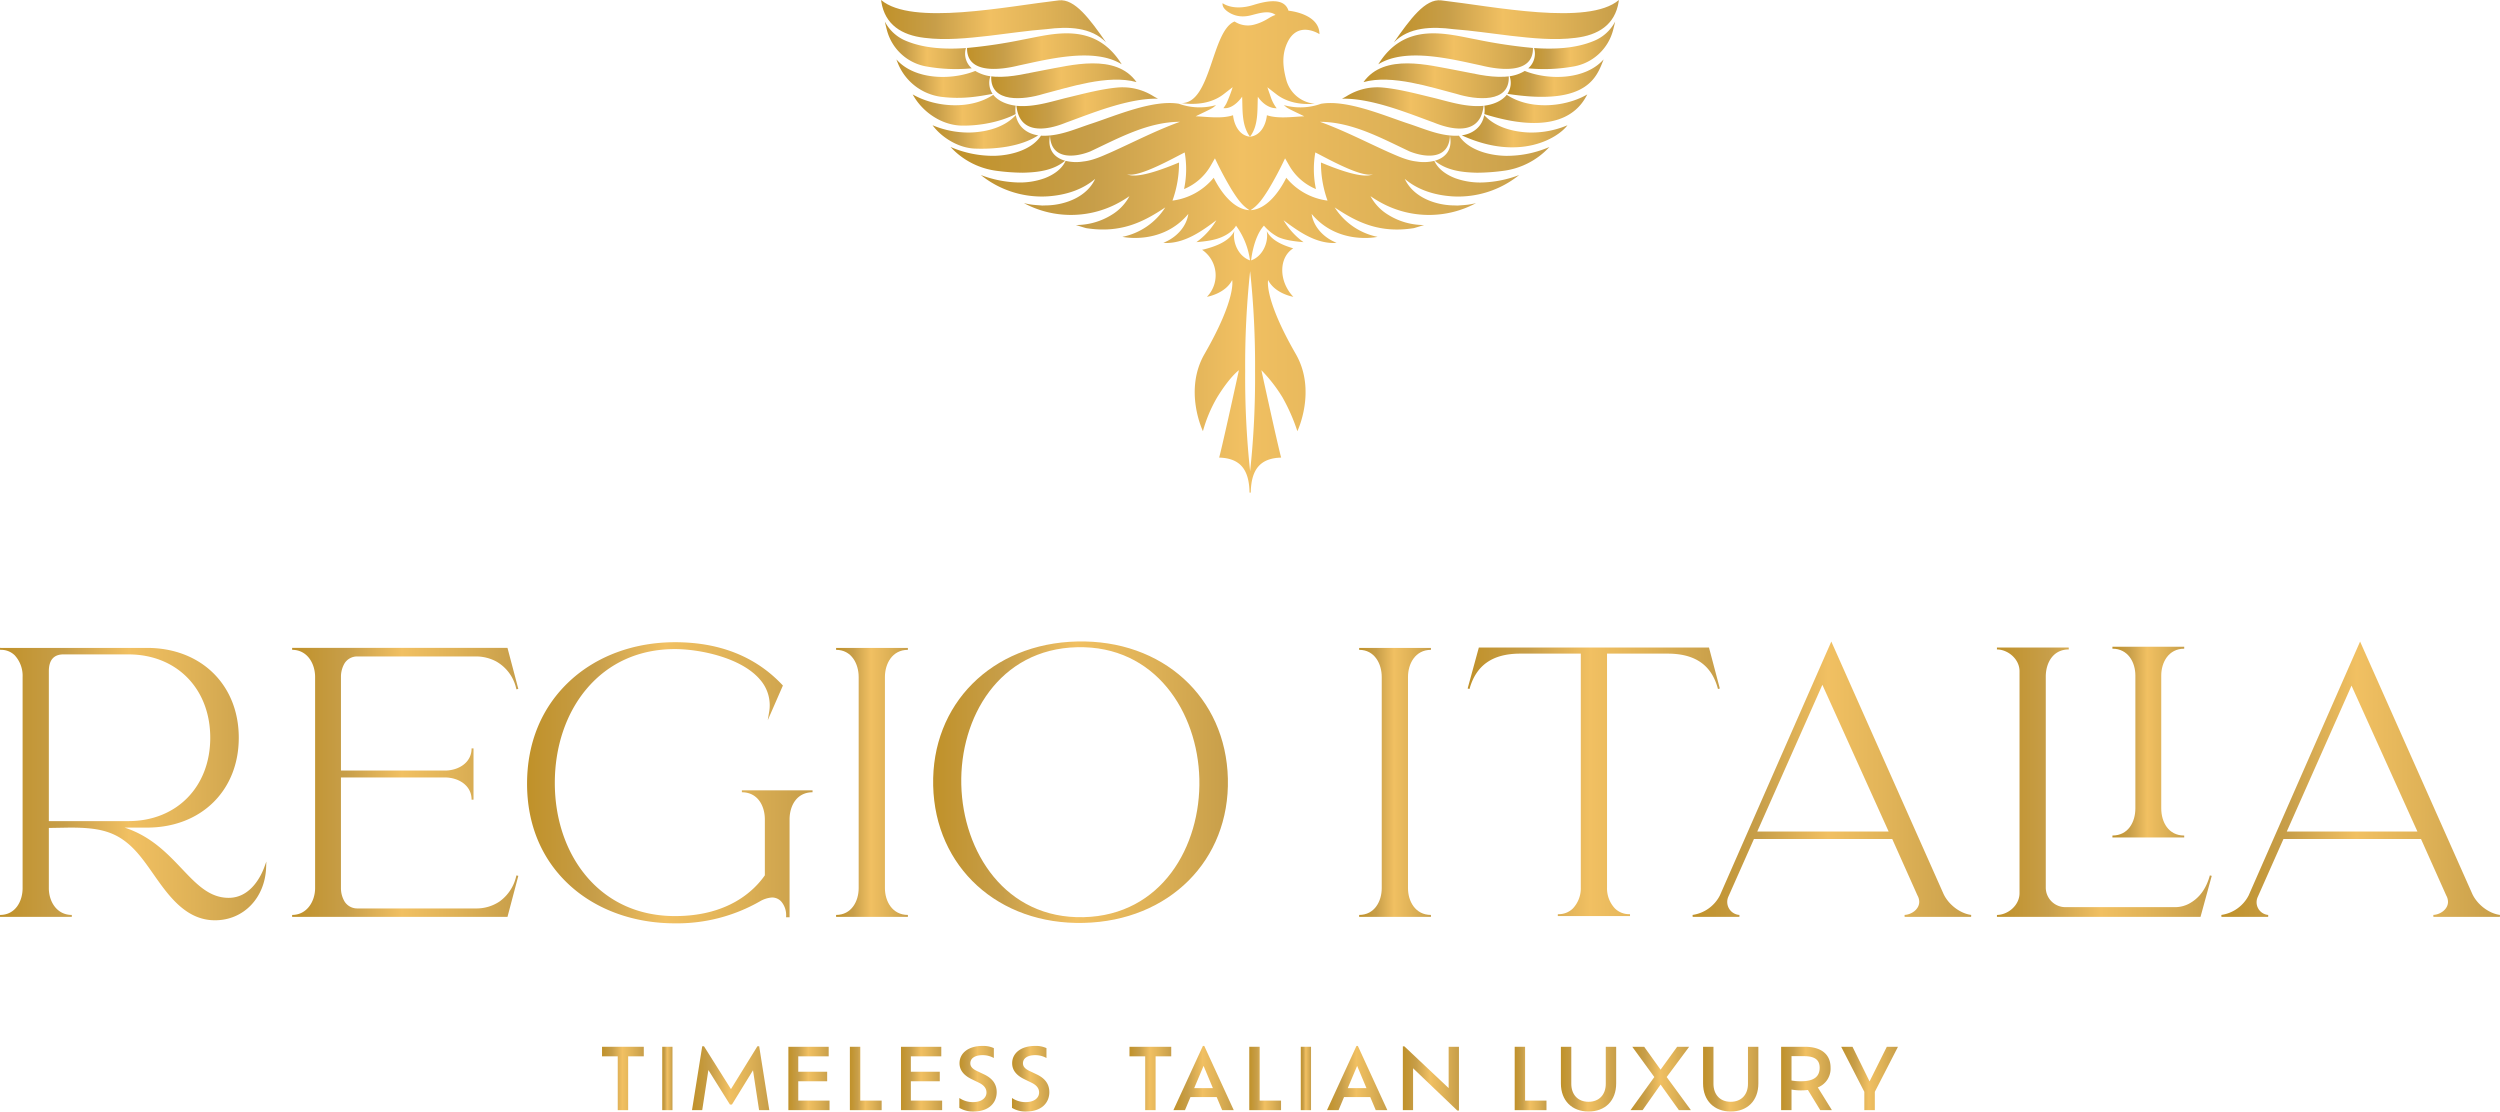 <svg xmlns="http://www.w3.org/2000/svg" xmlns:xlink="http://www.w3.org/1999/xlink" width="1000" height="444.602" viewBox="0 0 1000 444.602"><defs><linearGradient id="a" y1="0.5" x2="1" y2="0.5" gradientUnits="objectBoundingBox"><stop offset="0" stop-color="#c09129"/><stop offset="0.239" stop-color="#c79e49"/><stop offset="0.485" stop-color="#f1c062"/><stop offset="0.725" stop-color="#dfb257"/><stop offset="1" stop-color="#c79e49"/></linearGradient><linearGradient id="ad" x1="0" y1="0.5" x2="1" y2="0.5" xlink:href="#a"/><linearGradient id="ao" x1="0" y1="0.5" x2="1" y2="0.5" xlink:href="#a"/></defs><g transform="translate(-460 -317.699)"><path d="M877.776,345.726c-6.467,1.149-12.97,3.022-19.643,2.666-.55-.027-1.1-.08-1.637-.15-.515,10.861,13.121,9.437,20.85,7.029,10.066-2.548,25.789-7.928,37.262-4.731C906.3,338.8,888.089,343.9,877.776,345.726Z" fill="url(#a)"/><path d="M907.222,352.688c-6.454.557-13.53,2.432-19.4,3.847-6.49,1.529-12.994,3.821-19.8,3.588-.484-.02-.967-.057-1.445-.11,1.122,11.186,11.211,10.257,19.88,6.709,9.42-3.382,24.654-9.823,36.766-9.545a20.743,20.743,0,0,1-1.942-1.052A23.223,23.223,0,0,0,907.222,352.688Z" fill="url(#a)"/><path d="M875.281,371.841c-4.823-.705-8.184-3.7-8.962-8.1-4.378,4.773-11.265,6.629-17.555,6.946a36.922,36.922,0,0,1-15.745-2.887l.039.053c3.8,5.068,10.512,9.031,16.841,9.282C858.182,377.466,868.425,376.332,875.281,371.841Z" fill="url(#a)"/><path d="M830.485,344.268a66.156,66.156,0,0,0,18.218.754,7.751,7.751,0,0,1-2.326-8.107c-8.371.59-16.713.116-23.8-2.8a16.61,16.61,0,0,1-8.647-7.809c.241,1.07.52,2.223.841,3.45A19.823,19.823,0,0,0,830.485,344.268Z" fill="url(#a)"/><path d="M869.229,333.528a204.138,204.138,0,0,1-22.4,3.355c-.213,10.425,12.984,8.915,20.661,7.009,11.389-2.387,30.118-7.4,41.2-.465C897.88,326.01,880.985,331.37,869.229,333.528Z" fill="url(#a)"/><path d="M857.03,355.239a8,8,0,0,1-.884-7.046,15.732,15.732,0,0,1-6.047-2.122c-9.789,3.91-24.428,3.508-31.555-4.624q.369.957.766,1.937a21.757,21.757,0,0,0,17.208,13.047C844.891,357.478,851.334,356.3,857.03,355.239Z" fill="url(#a)"/><path d="M866.255,363.335a12.542,12.542,0,0,1,.01-3.363c-3.681-.468-7.069-1.928-8.965-4.365-8.9,6-22.7,5.144-31.8.1-.145-.082-.288-.166-.432-.249l.058.106c3.912,7.058,11.621,12.261,19.69,12.382C851.883,368.049,860.178,366.493,866.255,363.335Z" fill="url(#a)"/><path d="M829.764,332.831c8.541,1.09,17.292.149,25.865-.813,7.527-.887,15.487-2.1,23.025-2.661,8.526-1.116,17.847-.856,23.786,5.306-6.484-9.283-12.5-17.547-18.9-16.817-20.853,2.376-58.81,10.308-71.094-.145,0-.025.02.206.075.668C813.988,327.621,820.723,331.761,829.764,332.831Z" fill="url(#a)"/><path d="M1042.654,355.271c7.729,2.408,21.365,3.831,20.85-7.03-.54.071-1.087.123-1.637.151-6.673.356-13.176-1.517-19.643-2.666-10.313-1.823-28.525-6.928-36.832,4.814C1016.865,347.343,1032.588,352.723,1042.654,355.271Z" fill="url(#a)"/><path d="M1033.539,366.722c8.669,3.548,18.758,4.477,19.88-6.709-.478.053-.961.09-1.445.11-6.8.233-13.308-2.059-19.8-3.589-5.868-1.414-12.944-3.29-19.4-3.846a23.217,23.217,0,0,0-14.063,3.437,20.743,20.743,0,0,1-1.942,1.052C1008.885,356.9,1024.119,363.34,1033.539,366.722Z" fill="url(#a)"/><path d="M1071.236,370.689c-6.29-.317-13.177-2.173-17.555-6.947-.778,4.4-4.139,7.394-8.962,8.1,23.063,10.575,38.424,1.083,42.223-3.985l.039-.053A36.922,36.922,0,0,1,1071.236,370.689Z" fill="url(#a)"/><path d="M1097.423,334.117c-7.087,2.914-15.429,3.388-23.8,2.8a7.752,7.752,0,0,1-2.326,8.107,66.156,66.156,0,0,0,18.218-.754,19.824,19.824,0,0,0,15.714-14.509c.321-1.227.6-2.38.841-3.45A16.6,16.6,0,0,1,1097.423,334.117Z" fill="url(#a)"/><path d="M1052.509,343.892c7.677,1.906,20.874,3.416,20.661-7.009a204.141,204.141,0,0,1-22.4-3.355c-11.756-2.158-28.651-7.518-39.461,9.9C1022.391,336.49,1041.12,341.505,1052.509,343.892Z" fill="url(#a)"/><path d="M1069.9,346.071a15.732,15.732,0,0,1-6.047,2.122,7.994,7.994,0,0,1-.884,7.045c29.28,4.547,34.876-4.849,37.72-11.854q.4-.98.766-1.937C1094.329,349.579,1079.69,349.981,1069.9,346.071Z" fill="url(#a)"/><path d="M1062.7,355.607c-1.9,2.437-5.284,3.9-8.965,4.365a12.545,12.545,0,0,1,.01,3.363c32.282,10.17,39.243-4.363,41.187-7.88-.144.083-.287.167-.432.249C1085.4,360.751,1071.6,361.605,1062.7,355.607Z" fill="url(#a)"/><path d="M1043.584,371.964c-.455.031-.92.045-1.4.037-6.566-.028-12.788-2.892-18.9-4.881-9.7-3.193-24.527-9.651-34.873-7.913a24.39,24.39,0,0,1-14.2.71c-.222-.059-.438-.138-.658-.206a10.026,10.026,0,0,0,.953.832c1.035.84,5.934,3.005,7.184,3.682-4.505.147-10.327,1.1-14.927-.428-.434,4-2.557,8.122-6.772,8.6,3.474-4.518,2.885-10.656,3.148-16.007,0,0,2.838,4.679,7.525,4.609a15.473,15.473,0,0,1-2.232-4.121l-1.484-4.275,3.524,2.738c4.354,3.4,9.993,4.32,15.446,3.849a12.97,12.97,0,0,1-11.409-9.537c-1.49-5.536-1.715-10.109.325-14.673,4.2-9.393,12.945-3.627,12.945-3.627,0-8.282-12.38-9.375-12.38-9.375-1.656-5.2-8.213-4.1-14.133-2.265-8.123,2.513-12.226-.753-12.226-.753-.191,1.239.655,2.339,1.861,3.253a10.431,10.431,0,0,0,6.845,2.02,12.8,12.8,0,0,0,2.339-.338c2.937-.7,7.493-2.36,10.137-.211-1.759.512-2.84,1.481-4.419,2.261a19.339,19.339,0,0,1-4.208,1.624,9.675,9.675,0,0,1-7.763-1.271c-9.255,3.7-9.306,32.945-21.326,32.628,5.911.844,12.232.137,17-3.59l3.554-2.765a53.229,53.229,0,0,1-2.522,6.567,14.68,14.68,0,0,1-1.184,1.822c4.212.479,7.505-4.6,7.505-4.6.221,5.368-.253,11.461,3.131,16.032h0c-4.215-.48-6.338-4.6-6.772-8.6-4.6,1.529-10.422.575-14.927.428,1.25-.677,6.149-2.842,7.184-3.682a10.026,10.026,0,0,0,.953-.832c-.22.068-.436.147-.658.206a24.39,24.39,0,0,1-14.2-.71c-10.346-1.737-25.171,4.72-34.873,7.913-6.109,1.989-12.331,4.854-18.9,4.881q-.714.012-1.4-.037c-3.747,5.8-12.246,7.949-18.719,8.07a43.027,43.027,0,0,1-17.462-3.542l.077.084a30.305,30.305,0,0,0,18.509,9.477,82.114,82.114,0,0,0,10.359.734c5.883-.128,12.213-.852,16.883-4.795-4.217-1.183-7.162-4.346-6.03-10.062.3,9.464,9.291,9.032,16.06,6.366,11.3-5.29,23.038-11.839,35.9-11.87-9.587,3.472-18.289,8.014-27.55,12.182-3.513,1.515-7.228,3.3-11.169,3.7a17.66,17.66,0,0,1-7.013-.269c-1.535,3.425-5.046,5.693-8.464,6.982a29.4,29.4,0,0,1-11.393,1.641,45.307,45.307,0,0,1-14.058-2.948l.091.072a38.855,38.855,0,0,0,26.471,8.47c7.669-.479,14.325-2.824,19.185-7.024-3.244,7.108-11.7,10.387-19.085,10.623-.478,0-1.683.056-2.143.06-1.319-.115-3.642-.226-4.932-.485-.786-.133-1.566-.3-2.343-.477l.1.053a39.859,39.859,0,0,0,36.254.606,46.783,46.783,0,0,0,5.857-3.45,19.366,19.366,0,0,1-7.035,7.427,27.007,27.007,0,0,1-14.375,4.12q1.984.644,4.04,1.241c13.977,2.226,23.124-2.557,31.7-8.291a26.6,26.6,0,0,1-17.162,11.786c.508.1,15.953,3.294,26.375-9.17-.743,5.29-5.031,9.637-9.988,11.533.359.035.73.062,1.092.1,7.615,0,14.225-4.679,20.13-9.116a28.876,28.876,0,0,1-7.994,8.776c3.438-.323,6.931-.663,10.075-2.008,4.485-1.918,5.7-4.465,5.765-4.6A30.382,30.382,0,0,1,960,421.85c-4.523-1.551-7.1-7.084-6.248-11.741-2.068,4.185-7.506,6.1-11.756,7.243-.387.1-.776.175-1.164.26a12.346,12.346,0,0,1,2.223,18.519c-.092.1-.185.2-.281.3,0,0,7.342-1.22,10.092-6.71,0,0,1.826,7.186-11.052,29.565-8.44,14.666-.643,30.888-.643,30.888a56.047,56.047,0,0,1,5.683-13.519c5.1-8.324,8.706-10.883,8.71-10.868-7.205,32.99-7.908,34.95-7.908,34.95,7.9.235,12,4.183,12.157,13.995h.493c.156-9.812,4.26-13.76,12.157-13.995,0,0-.7-1.96-7.908-34.95a59.958,59.958,0,0,1,8.468,10.908,75.194,75.194,0,0,1,5.924,13.479s7.8-16.222-.643-30.888c-12.878-22.379-11.052-29.565-11.052-29.565,2.751,5.49,10.092,6.71,10.092,6.71-.095-.1-.189-.2-.281-.3-5.654-6.228-5.514-15.485.235-19.1-4.035-1.179-8.721-3.1-10.607-6.918.852,4.655-1.725,10.189-6.248,11.74,0,0,.87-9.2,5.133-13.893a19.208,19.208,0,0,0,5.765,4.6c3.147,1.338,6.637,1.685,10.075,2.008a28.876,28.876,0,0,1-7.994-8.776c5.905,4.437,12.515,9.114,20.13,9.116.362-.034.733-.06,1.092-.1-4.957-1.9-9.245-6.243-9.988-11.533,10.422,12.465,25.867,9.268,26.375,9.171a26.6,26.6,0,0,1-17.162-11.786c8.575,5.734,17.722,10.517,31.7,8.291q2.052-.6,4.04-1.241a27.007,27.007,0,0,1-14.375-4.12,19.366,19.366,0,0,1-7.035-7.427,46.783,46.783,0,0,0,5.857,3.45,39.859,39.859,0,0,0,36.254-.606l.1-.053c-.777.179-1.557.344-2.343.477-1.29.258-3.613.37-4.932.485-.46-.005-1.665-.057-2.143-.061-7.387-.235-15.841-3.515-19.085-10.622,4.859,4.2,11.516,6.545,19.184,7.024a38.853,38.853,0,0,0,26.472-8.471l.091-.072a45.279,45.279,0,0,1-14.058,2.949,29.42,29.42,0,0,1-11.393-1.641c-3.418-1.289-6.929-3.557-8.464-6.982a17.66,17.66,0,0,1-7.013.269c-3.941-.408-7.656-2.19-11.169-3.7-9.261-4.168-17.963-8.71-27.55-12.182,12.863.031,24.6,6.58,35.9,11.87,6.769,2.666,15.76,3.1,16.06-6.366,1.132,5.716-1.813,8.879-6.03,10.062,4.67,3.943,11,4.666,16.883,4.795a81.96,81.96,0,0,0,10.361-.735,30.3,30.3,0,0,0,18.507-9.477l.077-.083a43.027,43.027,0,0,1-17.462,3.542C1055.83,379.913,1047.331,377.768,1043.584,371.964ZM945.48,388.8a25.535,25.535,0,0,1-16.492,9.143,44.424,44.424,0,0,0,2.625-15.239c-5.687,2.374-16.785,6.738-20.806,4.684,4.557,1.487,18.441-6.4,23.069-8.713a38.438,38.438,0,0,1-.251,14.649,21.967,21.967,0,0,0,10.6-9.255l1.752-3.041a138.613,138.613,0,0,0,6.777,12.695c1.964,3.056,3.849,6.054,7.048,8.051C953.461,401.438,948.408,394.681,945.48,388.8Zm16.543,77.378a349.738,349.738,0,0,1-1.974,40.015,349.5,349.5,0,0,1-1.975-40.015,353.2,353.2,0,0,1,1.974-40.015A353.179,353.179,0,0,1,962.023,466.178Zm47.17-78.79c-4.021,2.054-15.119-2.31-20.806-4.684a44.424,44.424,0,0,0,2.625,15.239A25.535,25.535,0,0,1,974.52,388.8c-2.918,5.862-7.948,12.591-14.257,12.968v-.038c3.158-2,5.034-4.972,6.985-8.007a138.613,138.613,0,0,0,6.777-12.695l1.752,3.041a21.96,21.96,0,0,0,10.6,9.254,38.438,38.438,0,0,1-.251-14.649C990.752,380.99,1004.636,388.875,1009.193,387.388Z" fill="url(#a)"/><path d="M1036.456,317.845c-6.4-.729-12.412,7.535-18.9,16.817,5.939-6.161,15.26-6.421,23.786-5.3,7.538.561,15.5,1.774,23.025,2.661,8.573.962,17.324,1.9,25.865.813,9.041-1.07,15.776-5.211,17.239-14.462.055-.462.075-.693.075-.668C1095.266,328.154,1057.309,320.221,1036.456,317.845Z" fill="url(#a)"/><path d="M551.475,676.835c-7.69,0-12.8-5.384-18.717-11.615-5.838-6.15-12.4-13.057-22.924-16.482h8.974c21.607,0,36.7-14.779,36.7-35.94s-15.091-35.938-36.7-35.938H460.5c-.165,0-.332-.005-.5,0l.009.772h.5a7.72,7.72,0,0,1,5.386,2.2,12.074,12.074,0,0,1,3.147,8.657v84.478c0,5.155-2.828,10.706-9.034,10.706v.771h28.716v-.771c-6.032,0-9.187-5.386-9.187-10.706V648.884l8.427-.146c13.4,0,20.792,1.842,29.171,12.765,1.379,1.773,2.722,3.692,4.145,5.722,6.1,8.71,13.021,18.585,24.724,18.585,11.357,0,19.953-8.846,20.441-21.034l.1-2.46-.845,2.312C564.65,667.492,560.529,676.835,551.475,676.835Zm-71.937-30.693V586.211c0-4.482,1.966-6.755,5.844-6.755h25.981c19.275,0,32.737,13.711,32.737,33.342s-13.462,33.344-32.737,33.344Z" fill="url(#a)"/><path d="M597.879,582.938a5.949,5.949,0,0,1,5.076-2.659h47.123a17.264,17.264,0,0,1,8.334,1.964,16.51,16.51,0,0,1,8,10.575l.166.63.747-.192c-.052-.208-.106-.413-.163-.617l-4.168-15.78H576.853v.772c6.031,0,9.187,5.462,9.187,10.857v84.478c0,5.19-3.22,10.706-9.187,10.706v.771h86.142l4.165-15.77c.058-.208.113-.417.166-.63l-.747-.191-.17.643a17.039,17.039,0,0,1-6.659,9.85,16.517,16.517,0,0,1-9.417,2.729H602.97a5.954,5.954,0,0,1-5.09-2.683,10.416,10.416,0,0,1-1.5-5.425V628.682h41.549c5.32,0,10.705,3.051,10.705,8.883h.771V617.054h-.771c0,5.654-5.064,8.685-10.221,8.865H596.384v-37.43A10.588,10.588,0,0,1,597.879,582.938Zm48.675,98.908c-.039,0-.075,0-.114,0H603.9l-.051,0Z" fill="url(#a)"/><path d="M756.751,634.606c6.346,0,9.187,5.454,9.187,10.859V667.83c-4.282,6.135-14.6,16.3-35.928,16.3-14.369,0-26.608-5.482-35.392-15.856-8.184-9.664-12.69-22.942-12.69-37.393,0-14.529,4.507-27.884,12.691-37.6,8.785-10.435,21.024-15.95,35.391-15.95,9.517,0,26.432,3.258,34.027,12.236a15.538,15.538,0,0,1,3.577,13.145l-.519,3.086,6.065-13.888-.174-.185c-10.661-11.372-25.119-17.139-42.976-17.139-16.347,0-31.272,5.487-42.025,15.448-11.226,10.4-17.16,24.63-17.16,41.153,0,16.461,5.954,30.562,17.22,40.777,10.714,9.717,25.617,15.067,41.965,15.067a66.648,66.648,0,0,0,34.054-8.853,11.125,11.125,0,0,1,4.69-1.48,4.934,4.934,0,0,1,3.692,1.558,8.3,8.3,0,0,1,2,5.94l-.017.4h1.4v-39.13c0-5.405,2.841-10.859,9.187-10.859v-.771H756.751Z" fill="url(#a)"/><path d="M794.439,577.246v.386c6.206,0,9.033,5.628,9.033,10.857v84.478c0,5.155-2.827,10.706-9.033,10.706v.771h28.715v-.771c-6.313,0-9.187-5.551-9.187-10.706V588.489c0-5.229,2.874-10.857,9.187-10.857v-.772H794.439Z" fill="url(#a)"/><path d="M890.8,574.295c-34.109.81-58.3,25.068-57.529,57.679s26.092,55.7,60.2,54.885c34.2-.811,58.453-25.071,57.679-57.683S924.994,573.483,890.8,574.295Zm2.617,110.274c-31.258.742-48.259-26.108-48.9-53.013-.635-26.755,15.076-54.229,46.335-54.971s48.257,25.955,48.892,52.71C940.383,656.2,924.675,683.827,893.416,684.569Z" fill="url(#a)"/><path d="M1003.664,577.632c6.209,0,9.036,5.628,9.036,10.857v84.478c0,5.155-2.827,10.706-9.036,10.706v.771h28.716v-.771c-6.311,0-9.185-5.551-9.185-10.706V588.489c0-5.229,2.874-10.857,9.185-10.857v-.772h-28.716Z" fill="url(#a)"/><path d="M1127.04,579.151c11.006,0,17.58,4.575,20.1,13.986l.042.161.747-.2v0l0,0c-.013-.05-.025-.1-.039-.148L1143.671,577l-.077-.287h-92.058l-4.482,16.384,0,0,.744.205c2.623-9.523,9.261-14.151,20.292-14.151h24.229v93.51a11.738,11.738,0,0,1-3.166,8.424,8.043,8.043,0,0,1-5.535,2.282h-.487l-.009.771q.129,0,.258,0c.084,0,.167,0,.251,0h27.87c.17,0,.339,0,.509,0l-.009-.771h-.487a8.04,8.04,0,0,1-5.535-2.282,11.737,11.737,0,0,1-3.166-8.424v-93.51Z" fill="url(#a)"/><path d="M1237.4,675.241l-44.517-100.127-.356-.8-44.564,101.532a14.617,14.617,0,0,1-10.931,7.826l.04.77h18.689l.021-.771h0a5.2,5.2,0,0,1-4.441-7.3l10.239-23.076h55.313l10.1,22.6a5.3,5.3,0,0,1,.7,2.537c0,2.955-3.032,5.094-5.863,5.237l.019.771h26.589l.05-.768C1244.069,683.106,1239.4,679.556,1237.4,675.241Zm-21.938-24.922H1162.9l26.049-58.7Z" fill="url(#a)"/><path d="M1333.685,651.917c-6.348,0-9.188-5.452-9.188-10.856V587.882c0-5.156,2.875-10.707,9.188-10.707V576.4h-28.716v.771c6.311,0,9.184,5.551,9.184,10.707v53.179c0,5.4-2.84,10.856-9.184,10.856v.771h28.716Z" fill="url(#a)"/><path d="M1329.919,680.558h-43.684a7.852,7.852,0,0,1-7.926-7.657V588.338c0-5.4,2.84-10.858,9.188-10.858v-.771h-28.719v.771c4.265,0,9.035,3.734,9.035,8.731v88.73c0,5-4.77,8.732-9.035,8.732v.771h81.428l4.486-16.391-.744-.2c-1.491,5.415-4.253,9.163-8.451,11.381A11.943,11.943,0,0,1,1329.919,680.558Z" fill="url(#a)"/><path d="M1448.908,675.241l-44.517-100.127-.356-.8-44.564,101.532a14.617,14.617,0,0,1-10.931,7.826l.039.77h18.691l.021-.771-.072,0a5.092,5.092,0,0,1-4.114-7.2l10.284-23.177H1428.4l10.1,22.6a5.3,5.3,0,0,1,.7,2.537c0,2.955-3.032,5.094-5.863,5.237l.019.771h26.589l.05-.768C1455.579,683.106,1450.913,679.556,1448.908,675.241Zm-74.2-24.922,25.9-58.367,26.361,58.367Z" fill="url(#a)"/><path d="M707.1,740.23h-6.286v-3.82h16.7v3.82h-6.253v21.53H707.1Z" fill="url(#a)"/><path d="M724.9,736.41h4.089v25.35H724.9Z" fill="url(#ad)"/><path d="M763.634,761.76,761.2,745.807,752.784,759.5h-.811l-8.619-13.791-2.467,16.055H736.8l4.09-25.553h.709l10.782,17.137,10.58-17.137h.709l4.057,25.553Z" fill="url(#a)"/><path d="M791.812,757.941v3.819H775.351V736.41h16.123v3.82H779.307v6.151h11.559v3.82H779.307v7.74Z" fill="url(#a)"/><path d="M812.659,757.941v3.819H799.95V736.41h4.158v21.531Z" fill="url(#a)"/><path d="M836.854,757.941v3.819H820.393V736.41h16.123v3.82H824.349v6.151h11.559v3.82H824.349v7.74Z" fill="url(#a)"/><path d="M843.742,760.848v-3.955a9.656,9.656,0,0,0,5.375,1.656c3.853,0,5.475-1.926,5.475-3.853,0-1.622-.98-2.941-3.11-3.955l-2.906-1.419c-2.907-1.42-4.766-3.448-4.766-6.321,0-4.056,3.549-6.929,9.194-6.929a10,10,0,0,1,4.529.879v3.955a9.3,9.3,0,0,0-4.462-1.15c-3.177,0-4.934,1.318-4.934,3.245,0,1.285.777,2.2,2.6,3.076l2.907,1.386c3.413,1.622,5.036,3.954,5.036,7.1,0,3.988-2.8,7.74-9.363,7.74A10.509,10.509,0,0,1,843.742,760.848Z" fill="url(#a)"/><path d="M864.794,760.848v-3.955a9.65,9.65,0,0,0,5.374,1.656c3.853,0,5.475-1.926,5.475-3.853,0-1.622-.98-2.941-3.109-3.955l-2.907-1.419c-2.907-1.42-4.766-3.448-4.766-6.321,0-4.056,3.549-6.929,9.194-6.929a10,10,0,0,1,4.529.879v3.955a9.3,9.3,0,0,0-4.461-1.15c-3.178,0-4.935,1.318-4.935,3.245,0,1.285.777,2.2,2.6,3.076l2.907,1.386c3.413,1.622,5.036,3.954,5.036,7.1,0,3.988-2.8,7.74-9.363,7.74A10.5,10.5,0,0,1,864.794,760.848Z" fill="url(#a)"/><path d="M900.341,736.41h4.089v25.35h-4.089Z" fill="url(#ad)"/><path d="M918.081,740.23h-6.287v-3.82h16.7v3.82h-6.253v21.53h-4.157Z" fill="url(#a)"/><path d="M946.67,756.521H936.191l-2.2,5.239h-4.631l11.8-25.688h.542L953.5,761.76h-4.63Zm-5.239-12.472-3.752,8.89h7.47Z" fill="url(#a)"/><path d="M972.418,757.941v3.819H959.71V736.41h4.157v21.531Z" fill="url(#a)"/><path d="M980.321,736.41h4.09v25.35h-4.09Z" fill="url(#ao)"/><path d="M1008.1,756.521H997.623l-2.2,5.239h-4.63l11.8-25.688h.542l11.8,25.688H1010.3Zm-5.24-12.472-3.752,8.89h7.47Z" fill="url(#a)"/><path d="M1043.583,736.41V761.9h-.676l-17.677-16.9V761.76h-4.09V736.241h.608l17.711,16.7V736.41Z" fill="url(#a)"/><path d="M1078.587,757.941v3.819h-12.709V736.41h4.157v21.531Z" fill="url(#a)"/><path d="M1084.359,751.08V736.41h4.159v14.805c0,4.292,2.6,7.2,6.894,7.2s6.9-2.907,6.9-7.2V736.41h4.156v14.67c0,6.895-4.393,11.221-11.052,11.221C1088.821,762.3,1084.359,757.975,1084.359,751.08Z" fill="url(#a)"/><path d="M1131.569,761.76l-7.335-10.241-7.2,10.241H1112.2l9.532-13.249-8.822-12.1h4.767l6.556,9.16,6.625-9.16h4.8l-8.991,12.1,9.7,13.249Z" fill="url(#a)"/><path d="M1141.229,751.08V736.41h4.158v14.805c0,4.292,2.6,7.2,6.9,7.2s6.9-2.907,6.9-7.2V736.41h4.157v14.67c0,6.895-4.393,11.221-11.052,11.221C1145.691,762.3,1141.229,757.975,1141.229,751.08Z" fill="url(#a)"/><path d="M1188.1,761.76l-4.934-8.078a22.062,22.062,0,0,1-2.67.169,19.946,19.946,0,0,1-3.888-.338v8.247h-4.157V736.41h9.464c6.692,0,10.309,3.11,10.309,8.315a8.041,8.041,0,0,1-5.1,7.943l5.644,9.092Zm-.237-16.967c0-2.806-1.521-4.631-6.286-4.631h-4.969V749.9a19.919,19.919,0,0,0,3.853.3C1185.667,750.2,1187.863,748.274,1187.863,744.793Z" fill="url(#a)"/><path d="M1209.928,754.426v7.334h-4.193v-7.334l-9.259-18.016H1201l6.828,13.858,6.9-13.858h4.461Z" fill="url(#a)"/></g></svg>